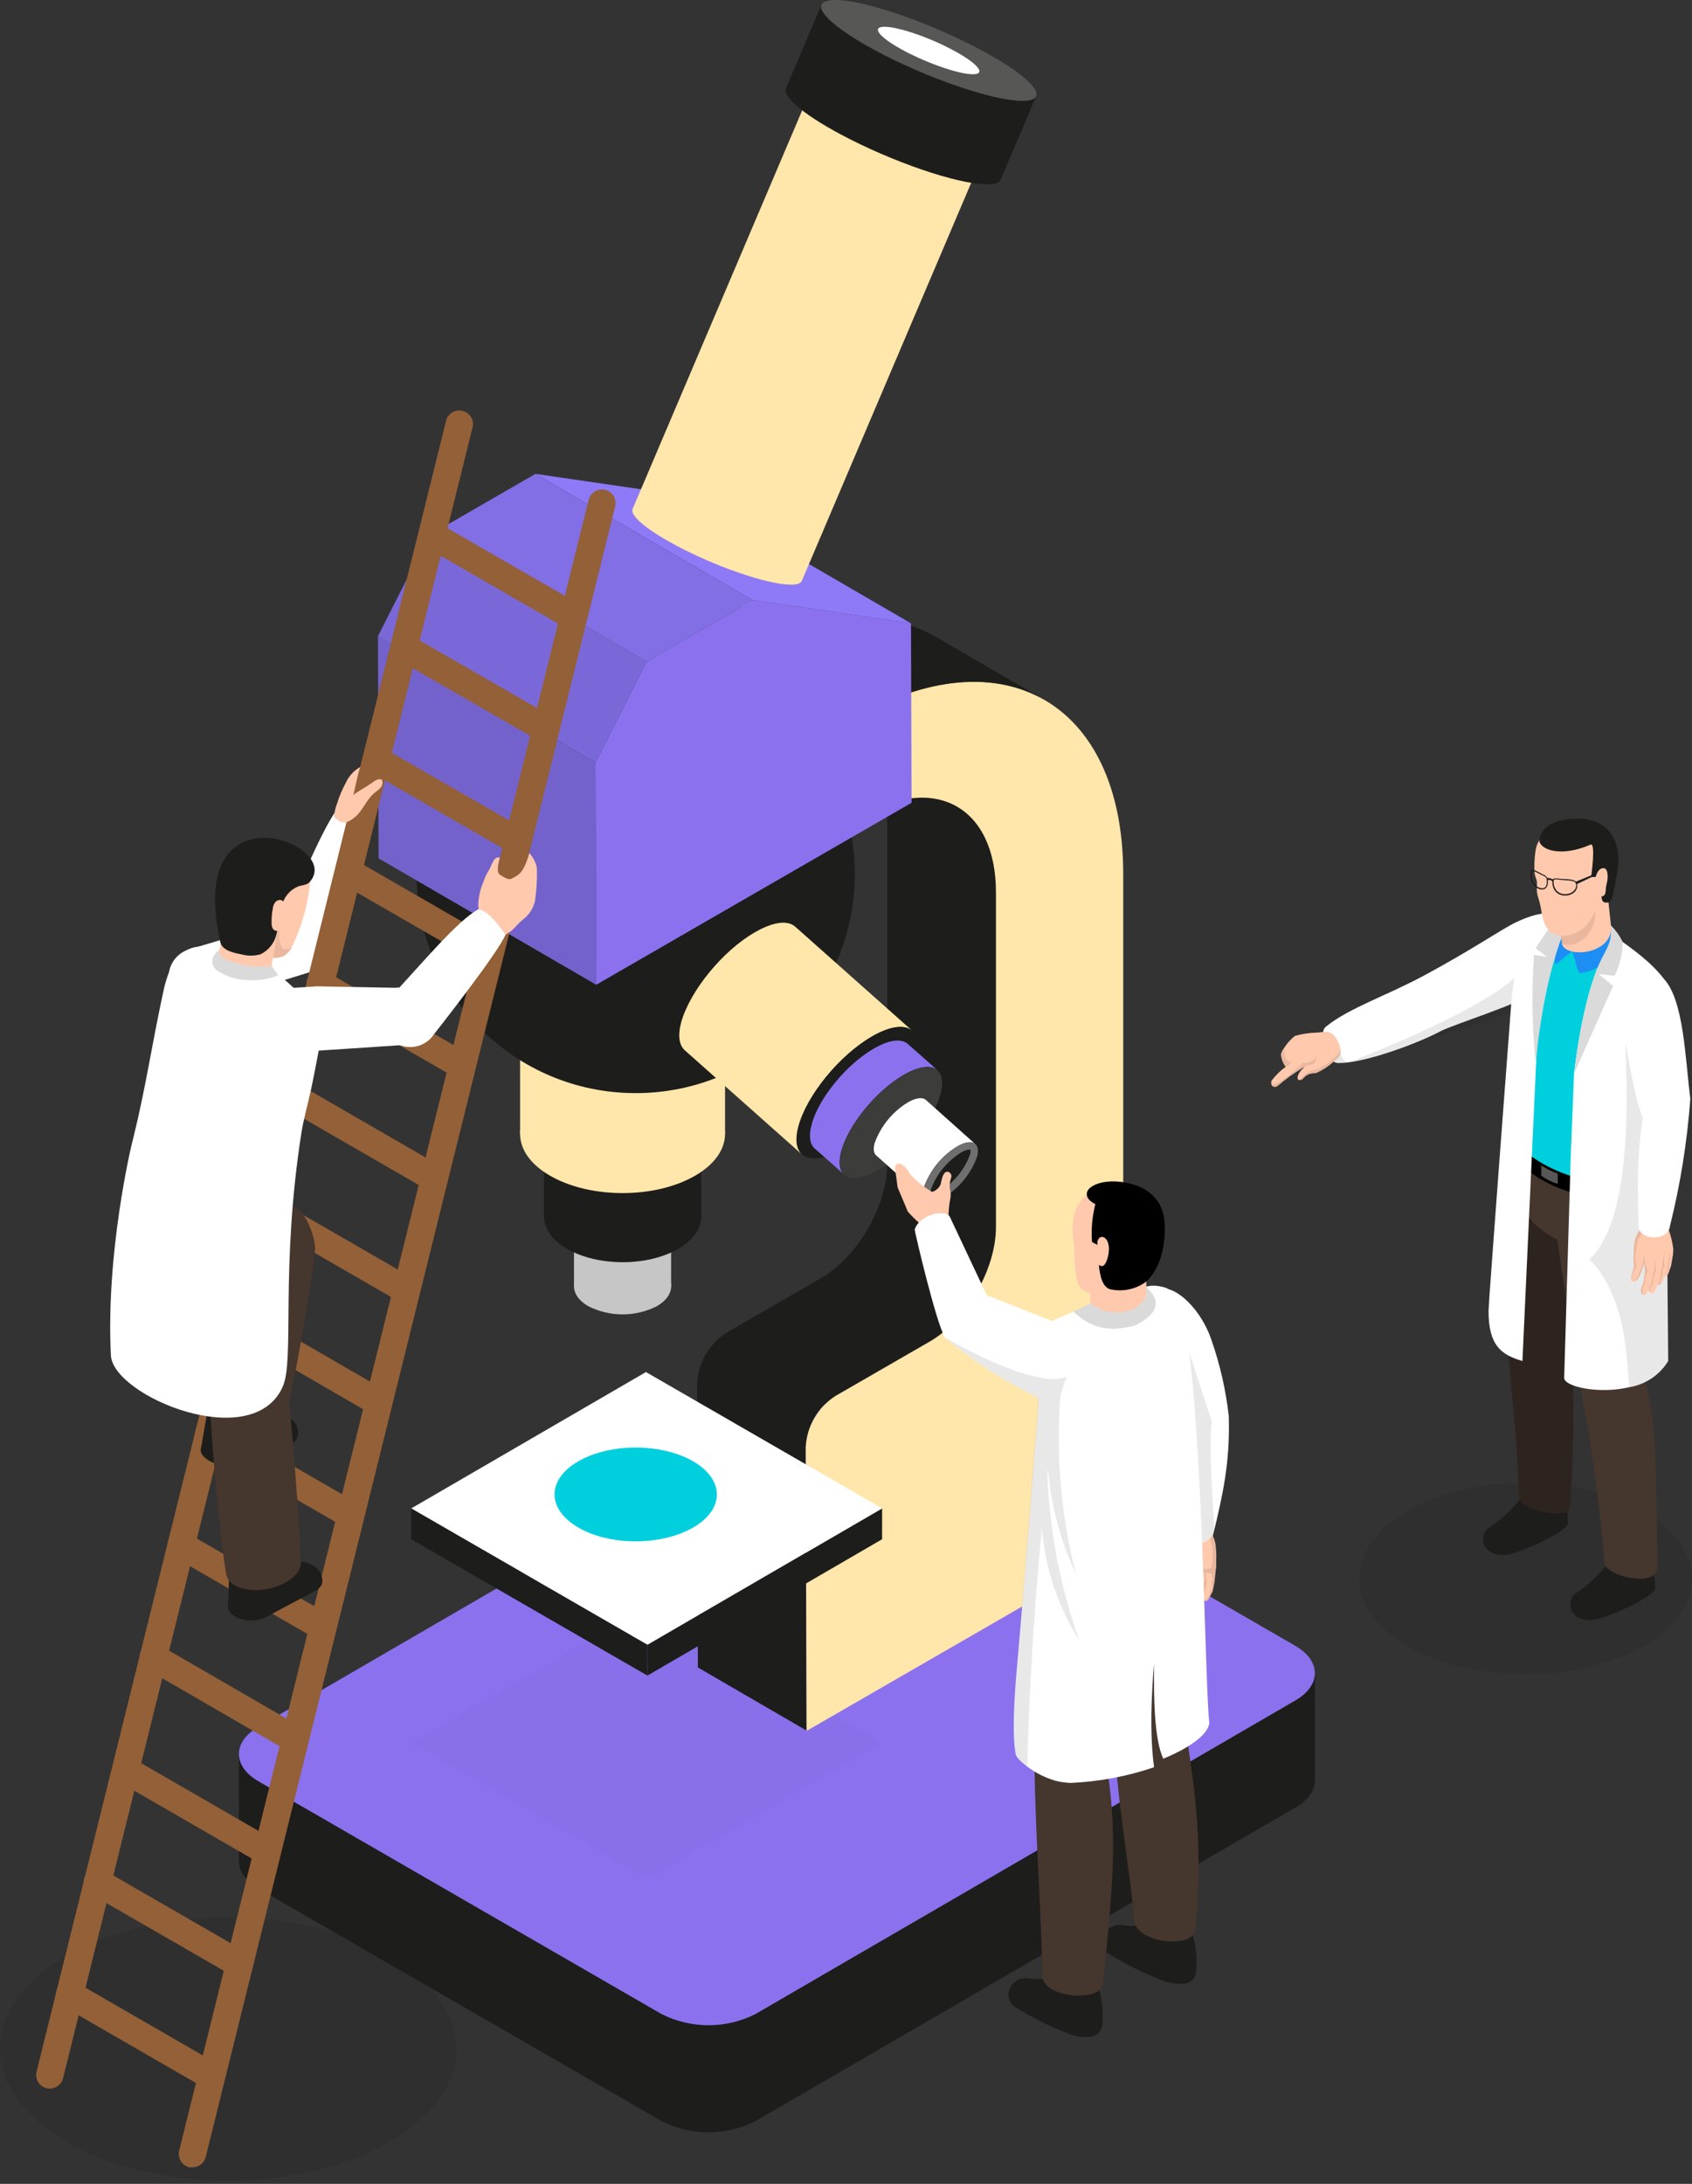<svg width="476" height="614" viewBox="0 0 476 614" fill="none" xmlns="http://www.w3.org/2000/svg">
<rect x="0" y="0" width="476" height="614" fill="#333333" stroke="none"/>
<path opacity="0.15" d="M109.582 549.863C134.645 564.332 134.645 587.775 109.582 602.226C84.518 616.677 43.861 616.694 18.798 602.226C-6.266 587.758 -6.266 564.314 18.798 549.863C43.861 535.413 84.501 535.482 109.582 549.863Z" fill="#1D1D1B"/>
<path opacity="0.15" d="M462.276 424.727C480.54 435.262 480.54 452.346 462.276 462.847C444.011 473.347 414.386 473.381 396.104 462.847C377.823 452.312 377.84 435.227 396.104 424.727C414.369 414.227 444.011 414.192 462.276 424.727Z" fill="#1D1D1B"/>
<path d="M374.631 298.1C374.801 298.26 374.994 298.395 375.204 298.499C375.588 298.742 376.032 298.874 376.487 298.88C377.386 298.882 378.284 298.824 379.176 298.706C385.697 297.979 398.255 293.647 405.28 289.922C408.749 288.085 429.355 281.57 430.205 279.525C431.193 267.951 449.284 268.124 444.792 261.107C439.432 256.203 434.975 255.285 426.562 259.27C422.174 261.349 414.664 266.738 400.545 274.31C390.138 279.924 379.609 283.355 373.192 288.518C372.929 288.694 372.708 288.924 372.543 289.193C372.379 289.463 372.274 289.764 372.238 290.078C372.011 291.508 372.108 292.972 372.522 294.36C372.936 295.749 373.657 297.027 374.631 298.1Z" fill="white"/>
<path opacity="0.1" d="M379.193 298.793C385.663 298.083 434.697 282.038 441.635 278.278L429.199 270.81C425.522 280.218 390.45 294.357 379.193 298.793Z" fill="#1D1D1B"/>
<path d="M422.972 437.22C425.591 437.22 433.379 434.014 437.941 431.207L438.548 430.809C438.929 430.549 439.294 430.289 439.606 430.046C439.901 429.83 440.179 429.593 440.438 429.336C440.727 429.074 440.968 428.763 441.15 428.418C441.128 427.107 441.024 425.799 440.837 424.502C440.686 423.13 440.286 421.797 439.658 420.568L439.103 415.474L438.929 413.741H427.274L427.534 417.103L427.863 421.14C427.863 421.14 427.742 421.348 427.464 421.729C424.946 424.882 421.936 427.608 418.549 429.804C416.416 431.328 416.259 437.22 422.972 437.22Z" fill="#1D1D1B"/>
<path d="M426.666 330.519L423.718 368.275C424.377 388.478 426.493 397.263 427.326 420.568C427.499 425.281 442.034 427.239 441.705 423.635C442.693 408.041 443.439 388.669 441.184 374.738C444.352 362.197 446.097 349.341 446.388 336.41L426.666 330.519Z" fill="#2E241F"/>
<path d="M447.48 455.517C450.099 455.517 457.887 452.312 462.449 449.505L463.056 449.106C463.438 448.864 463.802 448.604 464.114 448.344L464.669 447.911L464.964 447.633C465.252 447.374 465.487 447.062 465.658 446.715C465.644 445.404 465.54 444.096 465.346 442.799C465.346 442.799 465.346 442.695 465.346 442.643C465.192 441.326 464.804 440.047 464.201 438.866L463.646 433.772L463.472 432.039H451.817L452.059 435.4L452.389 439.438C452.389 439.438 452.268 439.646 451.99 440.027L451.765 440.321C449.278 443.332 446.355 445.954 443.092 448.101C440.924 449.609 440.75 455.517 447.48 455.517Z" fill="#1D1D1B"/>
<path d="M438.097 348.574L443.3 383.558C447.084 401.834 449.771 420.321 451.348 438.918V439.386C451.398 439.748 451.535 440.093 451.747 440.391C453.222 442.401 458.2 444.029 461.929 443.856C463.178 443.859 464.395 443.457 465.398 442.712C465.642 442.506 465.843 442.253 465.988 441.967C466.237 441.53 466.362 441.033 466.352 440.529C466.144 435.227 466.126 411.714 465.346 404.142C465.346 403.657 465.259 403.155 465.207 402.652C465.155 402.15 465.051 401.249 464.964 400.555C464.974 400.382 464.974 400.209 464.964 400.036C464.964 399.81 464.964 399.585 464.877 399.36C464.704 397.87 464.478 396.362 464.218 394.872C464.218 394.491 464.097 394.11 464.028 393.729C463.958 393.347 463.871 392.828 463.785 392.446C463.698 392.065 463.646 391.632 463.559 391.251C463.472 390.87 463.403 390.488 463.282 390.107C463.16 389.726 463.074 389.154 462.935 388.704C462.571 387.318 462.189 386.018 461.738 384.788C463.476 374.114 463.907 363.268 463.021 352.49L462.865 350.671C464.801 344.145 464.933 337.218 463.247 330.623L457.939 329.324L442.121 325.408L427.516 321.786L426.961 321.648C426.059 336.376 426.545 342.18 438.097 348.574Z" fill="#45362E"/>
<path d="M463.091 329.168C463.091 329.168 463.195 332.633 463.091 333.898C451.886 341.782 428.748 332.165 426.666 324.715C426.666 323.155 426.458 321.648 426.666 319.62C433.5 328.977 454.626 333.898 463.091 329.168Z" fill="black"/>
<path d="M433.604 330.571C435.014 331.579 436.578 332.351 438.236 332.858V329.947C436.599 329.389 435.042 328.62 433.604 327.66V330.571Z" fill="#575756"/>
<path d="M426.562 320.989C432.477 329.116 453.065 336.826 462.987 329.514C465.068 327.989 464.444 326.049 465.051 321.561C465.571 316.733 466.016 312.297 466.386 308.254C467.502 297.896 468.017 287.482 467.93 277.065C467.93 276.043 468.052 275.731 467.93 275.09C462.858 269.685 457.089 264.977 450.776 261.089C446.711 259.204 442.521 257.6 438.235 256.29C422.486 250.572 424.654 318.321 426.562 320.989Z" fill="#00CFDD"/>
<path d="M440.04 387.404C440.04 389.882 449.909 392.048 458.425 390.003C460.657 389.628 462.782 388.779 464.657 387.515C466.533 386.251 468.116 384.6 469.301 382.674L469.023 351.381L468.295 300.457V297.528L468 275.124C464.826 270.844 459.188 266.634 454.124 263.203C448.053 271.503 444.723 286.214 442.815 301.756L441.878 325.304L440.04 387.404Z" fill="white"/>
<path d="M441.67 256.827C436.58 269.411 433.411 282.687 432.269 296.211L428.297 382.657C422.313 380.924 418.757 378.273 418.757 368.535C418.757 366.334 425.244 280.86 425.244 280.86C427.117 263.688 430.69 252.582 441.67 256.827Z" fill="white"/>
<path d="M455.841 264.052C457.385 267.76 448.608 273.565 444.376 273.565C443.266 271.919 443.248 269.441 442.242 267.518C440.837 268.471 439.276 269.995 437.542 271.208C435.981 259.079 449.961 255.094 453.152 260.119C454.123 261.378 455.021 262.691 455.841 264.052Z" fill="#1C8EF4"/>
<path d="M453.083 260.119C453.724 265.664 451.504 266.859 449.353 272.248C446.041 280.582 443.838 292.763 442.884 301.704L453.811 277.186L449.7 273.842L454.21 274.344C455.695 271.391 456.478 268.136 456.5 264.832C455.652 263.069 454.495 261.473 453.083 260.119Z" fill="#DADADA"/>
<path d="M442.416 256.757C437.056 266.669 433.743 281.865 432.009 298.793C431.003 288.717 430.846 278.573 431.54 268.471L435.183 269.025L432.009 266.565L439.085 255.978L442.416 256.757Z" fill="#DADADA"/>
<path d="M438.166 246.119C435.755 243.918 432.477 240.349 432.963 236.467C433.5 231.893 438.166 230.143 444.237 230.178C452.909 230.178 456.743 237.351 454.8 246.136C454.124 249.203 453.794 253.587 452.476 253.743C450.429 253.985 451.522 253.119 449.943 253.413L438.166 246.119Z" fill="#1D1D1B"/>
<path d="M439.398 265.438V265.23L439.051 260.812L438.947 259.478L452.198 250.936L453.135 259.599C454.696 268.107 440.907 269.787 439.398 265.438Z" fill="#FFC9AD"/>
<path opacity="0.1" d="M439.398 265.438V265.23L439.051 260.812L448.729 255.701C449.371 261.159 444.913 266.911 439.398 265.438Z" fill="#1D1D1B"/>
<path d="M432.026 238.911C432.963 233.712 438.357 231.702 444.167 231.841C452.007 232.049 454.071 237.767 454.28 243.97C454.064 247.026 453.482 250.045 452.545 252.963L448.833 255.787C448.202 257.612 447.157 259.266 445.781 260.621C444.877 261.515 443.785 262.195 442.585 262.611C441.384 263.028 440.106 263.171 438.843 263.03C436.223 262.649 434.437 261.02 433.743 256.775C433.049 252.53 432.564 252.478 432.373 250.641C432.269 249.601 432.46 248.423 432.373 247.869C432.286 247.314 431.818 246.257 431.714 245.495C431.571 243.295 431.676 241.087 432.026 238.911Z" fill="#FFC9AD"/>
<path d="M447.48 237.455C449.007 236.779 447.619 246.604 447.619 246.604C447.619 246.604 449.961 246.413 450.498 246.881C451.626 247.851 449.926 251.559 450.811 253.257C451.071 253.76 451.782 253.881 452.545 253.691C453.424 251.002 454.096 248.251 454.557 245.46C454.87 242.763 454.531 240.029 453.569 237.49C453.083 236.225 452.352 235.069 451.417 234.087C450.482 233.106 449.363 232.319 448.122 231.772C445.8 230.955 443.295 230.799 440.889 231.321C435.096 232.344 433.57 234.18 433.049 236.415C433.466 239.066 439.432 241.007 447.48 237.455Z" fill="#1D1D1B"/>
<path d="M450.498 244.195C452.337 243.502 452.354 246.101 452.233 247.245C452.146 247.99 451.903 248.683 451.799 249.428C451.695 250.173 451.799 251.057 451.383 251.611C450.169 252.98 448.937 250.641 448.712 249.705C448.348 248.371 448.903 244.802 450.498 244.195Z" fill="#FFC9AD"/>
<path opacity="0.1" d="M447.082 354.188L447.376 354.309C458.356 365.485 457.593 385.723 458.425 390.003C460.657 389.628 462.782 388.779 464.657 387.515C466.533 386.251 468.116 384.6 469.301 382.674L469.023 351.381L468.295 300.457L457.228 293.63C457.992 311.182 458.72 343.324 447.082 354.188Z" fill="#1D1D1B"/>
<path d="M431.87 249.255C433.466 250.641 435.634 250.468 435.478 247.522C435.48 247.482 435.48 247.441 435.478 247.401C435.696 247.372 435.918 247.387 436.129 247.447C436.341 247.507 436.538 247.609 436.709 247.747C436.709 247.747 436.709 247.747 436.709 247.869C436.709 253.639 444.497 252.356 443.647 248.475C443.3 246.829 440.386 247.366 437.941 246.968C437.646 246.968 436.9 246.968 436.779 247.28C436.345 246.943 435.798 246.787 435.252 246.846C435.115 246.505 434.856 246.226 434.524 246.067C432.564 245.218 430.899 243.71 430.604 245.252C430.483 245.972 430.534 246.71 430.754 247.406C430.974 248.102 431.357 248.735 431.87 249.255ZM437.073 247.834C437.073 247.47 437.073 247.158 437.941 247.245C438.808 247.331 439.519 247.435 440.3 247.47C442.034 247.557 443.196 247.678 443.37 248.492C443.436 248.793 443.434 249.104 443.365 249.404C443.296 249.703 443.161 249.984 442.971 250.225C442.668 250.576 442.297 250.86 441.879 251.06C441.461 251.26 441.006 251.371 440.542 251.386C440.102 251.427 439.658 251.377 439.237 251.24C438.817 251.103 438.428 250.881 438.097 250.589C437.745 250.229 437.473 249.799 437.296 249.328C437.12 248.857 437.044 248.354 437.073 247.851V247.834ZM431.003 245.287C431.003 244.975 431.193 244.94 431.332 244.94C431.766 244.94 432.165 245.218 432.945 245.616C433.431 245.859 433.934 246.119 434.454 246.344C434.621 246.426 434.767 246.546 434.882 246.693C434.996 246.84 435.075 247.011 435.113 247.193C435.304 248.284 435.113 249.688 433.934 249.757C433.564 249.745 433.199 249.66 432.863 249.505C432.526 249.35 432.224 249.13 431.974 248.856C431.56 248.366 431.261 247.79 431.099 247.169C430.937 246.548 430.916 245.899 431.037 245.27L431.003 245.287Z" fill="#1D1D1B"/>
<path d="M443.543 248.614L448.504 246.223L448.66 245.703L443.231 247.921L443.543 248.614Z" fill="#1D1D1B"/>
<path d="M468.433 349.943V352.299L468.294 355.106L467.809 357.03C467.653 358.052 468.242 358.572 468.728 358.554C468.852 358.552 468.973 358.513 469.075 358.442C469.177 358.371 469.256 358.272 469.3 358.156L470.116 355.886L470.515 353.512C470.664 352.812 470.728 352.096 470.705 351.381L470.012 350.948L468.624 350.081L468.433 349.943Z" fill="#FFC9AD"/>
<path opacity="0.1" d="M470.289 349.596H468.728V350.133L468.485 352.178L467.895 357.082C467.739 358.104 468.329 358.624 468.832 358.606C468.864 357.749 469.114 356.914 469.561 356.181C469.437 355.449 469.585 354.697 469.977 354.067C469.799 353.046 469.852 351.998 470.133 351C470.133 350.515 470.22 350.081 470.289 349.596Z" fill="#1D1D1B"/>
<path d="M469.786 351.468L468.555 351.121L466.82 350.636L466.352 350.497L466.629 352.23L467.011 354.569L466.629 357.497L465.936 359.473C465.675 360.582 466.3 361.205 466.855 361.205C466.976 361.199 467.093 361.16 467.193 361.093C467.294 361.026 467.375 360.933 467.427 360.824L468.728 358.087L469.405 354.846C469.617 353.731 469.744 352.602 469.786 351.468Z" fill="#FFC9AD"/>
<path opacity="0.1" d="M468.641 350.567H466.907L466.699 352.299L467.08 354.639L466.699 357.567L466.005 359.542C465.745 360.651 466.369 361.275 466.924 361.275C466.932 360.239 467.226 359.226 467.774 358.347C467.623 357.495 467.796 356.617 468.26 355.886C468.064 354.341 468.188 352.772 468.624 351.277L468.641 350.567Z" fill="#1D1D1B"/>
<path d="M467.861 353.547L466.126 353.062L464.617 352.629L464.288 352.542V352.75L464.93 356.735L464.548 359.785L463.837 361.847C463.764 362.071 463.742 362.308 463.772 362.542C463.802 362.775 463.883 363 464.01 363.198C464.077 363.321 464.177 363.424 464.297 363.495C464.418 363.567 464.555 363.604 464.695 363.604C464.836 363.604 464.973 363.567 465.094 363.495C465.214 363.424 465.313 363.321 465.381 363.198L466.733 360.339L467.427 356.96C467.655 355.835 467.8 354.694 467.861 353.547Z" fill="#FFC9AD"/>
<path opacity="0.1" d="M466.317 352.022L464.583 352.663L464.288 352.784L464.93 356.77L464.548 359.819L463.837 361.881C463.764 362.105 463.742 362.343 463.772 362.576C463.802 362.81 463.883 363.034 464.01 363.233C464.115 362.315 464.462 361.442 465.016 360.703C465.04 359.54 465.325 358.397 465.849 357.359C465.639 355.935 465.728 354.484 466.109 353.096L466.317 352.022Z" fill="#1D1D1B"/>
<path d="M469.057 337.606C468.563 338.348 467.859 338.928 467.034 339.27C466.21 339.612 465.302 339.703 464.426 339.529C463.483 339.434 462.589 339.06 461.859 338.455L461.703 345.213C460.349 346.909 459.626 349.021 459.656 351.19L460.212 351.71L462.31 353.703L462.761 353.859L465.033 354.638C467.281 354.292 469.321 353.125 470.757 351.364C470.468 348.809 469.771 346.317 468.693 343.982L469.057 337.606Z" fill="#FFC9AD"/>
<path d="M465.658 354.049L462.9 353.27L462.449 353.148L462.085 353.044L462.258 354.136L462.432 355.158L462.761 357.22L462.38 360.27L461.669 362.332C461.443 363.267 461.825 363.857 462.276 364.064C462.442 364.137 462.63 364.144 462.801 364.082C462.972 364.021 463.113 363.897 463.195 363.735L464.548 360.876L465.242 357.497C465.466 356.36 465.605 355.207 465.658 354.049Z" fill="#FFC9AD"/>
<path d="M460.368 351L459.657 351.19C459.538 352.875 459.538 354.566 459.657 356.25L458.807 359.144C458.78 359.31 458.78 359.48 458.807 359.646C458.807 360.201 459.258 360.426 459.778 360.27C460.214 360.12 460.591 359.834 460.853 359.455C461.425 358.458 461.868 357.393 462.172 356.285L462.449 355.176L462.64 354.396L462.779 353.876L462.935 353.27L463.247 352.039C462.949 351.574 462.505 351.22 461.984 351.032C461.464 350.844 460.895 350.832 460.368 351Z" fill="#FFC9AD"/>
<path opacity="0.1" d="M462.397 352.525C462.397 352.733 462.397 352.923 462.397 353.131C462.397 353.339 462.397 353.824 462.31 354.153C462.221 355.333 461.878 356.48 461.304 357.515C461.042 358.551 460.523 359.504 459.795 360.287C460.231 360.137 460.608 359.852 460.871 359.473C461.443 358.476 461.885 357.41 462.189 356.302L462.467 355.193L462.796 357.255L462.414 360.304L461.703 362.366C461.478 363.302 461.859 363.891 462.31 364.099C462.083 363.526 462.014 362.903 462.108 362.293C462.203 361.684 462.458 361.111 462.848 360.634C462.686 359.485 462.958 358.318 463.611 357.359C463.109 356.435 462.791 355.423 462.675 354.379C462.675 353.98 462.553 353.564 462.501 353.131C462.449 352.698 462.414 352.733 462.397 352.525Z" fill="#1D1D1B"/>
<path opacity="0.1" d="M461.86 338.455L461.703 345.213C460.349 346.909 459.626 349.021 459.657 351.19C459.538 352.875 459.538 354.565 459.657 356.25L458.807 359.144C458.78 359.31 458.78 359.48 458.807 359.646C459.148 358.347 459.686 357.108 460.403 355.973C459.913 354.603 459.847 353.118 460.212 351.71C460.212 351.468 460.316 351.242 460.385 351C460.374 349.925 460.63 348.864 461.129 347.911C461.629 346.959 462.356 346.145 463.247 345.542C462.8 344.536 462.675 343.417 462.889 342.337C463.103 341.258 463.646 340.271 464.444 339.512C463.496 339.425 462.596 339.057 461.86 338.455Z" fill="#1D1D1B"/>
<path d="M467.93 275.038C473.706 280.963 474.07 297.424 475.527 308.964C474.64 321.02 472.725 332.979 469.803 344.71C469.3 349.042 461.599 348.626 461.01 345.282C460.559 332.096 460.628 324.108 462.154 314.284C459.605 308.115 458.477 298.308 456.274 288.293C455.875 278.85 461.669 271.347 467.93 275.038Z" fill="white"/>
<path d="M357.65 304.65C357.65 305.689 358.916 305.776 359.385 305.343C361.69 303.37 364.162 301.602 366.774 300.058C366.93 299.971 366.999 299.971 366.913 300.058C364.519 302.207 365.074 303.35 365.178 303.523C365.245 303.59 365.329 303.638 365.421 303.662C365.676 303.698 365.937 303.661 366.172 303.557C366.408 303.453 366.611 303.285 366.756 303.073C367.18 302.588 367.716 302.213 368.317 301.981C368.951 301.809 369.604 301.716 370.26 301.704C372.011 300.932 373.628 299.885 375.047 298.602C375.481 298.271 375.898 297.919 376.296 297.546C376.573 297.273 376.791 296.946 376.934 296.585C377.077 296.224 377.144 295.837 377.129 295.449C377.14 295.351 377.14 295.252 377.129 295.154C376.949 293.717 376.345 292.366 375.394 291.273C375.015 290.775 374.494 290.404 373.899 290.209C373.304 290.015 372.664 290.005 372.064 290.181C371.544 290.181 370.971 290.32 370.33 290.337C368.293 290.384 366.271 290.687 364.311 291.238C363.118 292.181 362.092 293.318 361.275 294.6C360.84 295.152 360.527 295.79 360.356 296.471C360.477 297.726 360.939 298.924 361.692 299.937C360.145 301.047 358.786 302.399 357.668 303.939C357.624 304.174 357.618 304.413 357.65 304.65Z" fill="#FFC9AD"/>
<path opacity="0.1" d="M365.542 303.627C365.798 303.663 366.058 303.627 366.294 303.522C366.53 303.418 366.732 303.251 366.878 303.038C367.302 302.553 367.838 302.179 368.439 301.947C369.073 301.774 369.725 301.681 370.382 301.669C372.133 300.897 373.749 299.85 375.169 298.568C375.553 298.812 375.998 298.944 376.453 298.949C377.352 298.952 378.25 298.894 379.141 298.776C378.512 298.484 377.99 298.003 377.648 297.4C377.306 296.798 377.161 296.103 377.233 295.414V295.068C376.591 296.252 375.704 297.285 374.631 298.1C373.296 299.107 371.874 299.994 370.382 300.751C368.717 300.439 366.236 302.813 365.542 303.627Z" fill="#1D1D1B"/>
<path opacity="0.1" d="M357.65 304.65C357.65 305.689 358.917 305.776 359.385 305.343C361.69 303.37 364.162 301.602 366.774 300.058L367.017 299.781L369.844 298.966L370.451 297.112C370.021 297.725 369.432 298.21 368.748 298.515C368.064 298.82 367.31 298.934 366.566 298.845C363.565 301.565 358.847 305.845 357.65 304.65Z" fill="#1D1D1B"/>
<path opacity="0.1" d="M360.512 296.471C360.634 297.726 361.096 298.924 361.848 299.937L363.305 298.845C362.762 298.649 362.283 298.311 361.917 297.866C361.55 297.421 361.311 296.885 361.224 296.315L361.432 294.583C360.994 295.14 360.681 295.784 360.512 296.471Z" fill="#1D1D1B"/>
<path d="M364.45 478.077L212.576 566.238C208.469 568.327 203.925 569.416 199.316 569.416C194.707 569.416 190.163 568.327 186.056 566.238L72.741 500.828C69.046 498.697 67.208 495.89 67.208 493.1V523.249C67.208 526.039 69.046 528.846 72.741 530.977L186.073 596.335C190.181 598.424 194.724 599.513 199.334 599.513C203.943 599.513 208.486 598.424 212.594 596.335L364.467 508.174C368.092 506.078 369.913 503.323 369.913 500.551V470.401C369.896 473.208 368.075 475.963 364.45 478.077Z" fill="#1D1D1B"/>
<path d="M364.363 462.708C371.7 466.936 371.752 473.815 364.449 478.06L212.576 566.22C208.469 568.309 203.925 569.398 199.316 569.398C194.707 569.398 190.163 568.309 186.056 566.22L72.74 500.828C65.404 496.6 65.352 489.721 72.74 485.476L224.614 397.315C228.721 395.226 233.265 394.137 237.874 394.137C242.483 394.137 247.027 395.226 251.134 397.315L364.363 462.708Z" fill="#8C71EF"/>
<g opacity="0.15">
<path opacity="0.15" d="M248.168 489.964L182.153 528.291L115.704 489.981L181.72 451.653L248.168 489.964Z" fill="#1D1D1B"/>
</g>
<path d="M239.166 213.769L208.57 196.009L208.483 167.349L239.08 185.11L239.166 213.769Z" fill="#9D9D9C"/>
<path d="M280.205 250.814C280.205 238.98 275.99 230.645 269.243 226.73L238.646 208.969C245.393 212.885 249.573 221.22 249.608 233.054V327.123C249.608 338.958 241.3 353.391 230.997 359.334L204.407 374.669C201.988 376.236 199.974 378.353 198.53 380.846C197.086 383.34 196.253 386.139 196.099 389.016L196.324 468.807L226.921 486.567L226.695 406.776C226.849 403.899 227.682 401.1 229.126 398.607C230.57 396.113 232.584 393.996 235.004 392.429L261.594 377.095C271.914 371.151 280.239 356.718 280.205 344.866V250.814Z" fill="#1D1D1B"/>
<path d="M239.999 202.09C281.835 177.971 315.849 197.325 315.988 245.408V345.784L316.248 435.123L280.5 455.743L226.903 486.654L226.678 406.863C226.832 403.986 227.665 401.187 229.109 398.693C230.553 396.2 232.567 394.083 234.986 392.516L261.576 377.181C271.897 371.238 280.222 356.804 280.187 344.953V250.884C280.187 227.059 263.241 217.442 242.497 229.415L239.149 231.339V202.679L239.999 202.09Z" fill="#FFE6AB"/>
<path d="M263.293 179.063C249.521 171.075 230.442 172.132 209.402 184.261L208.483 184.798L239.08 202.558L239.999 202.021C261.056 189.892 280.118 188.748 293.89 196.823L263.293 179.063Z" fill="#1D1D1B"/>
<path d="M248.169 424.086L248.151 432.767L182.136 471.094L182.153 462.413L248.169 424.086Z" fill="#1D1D1B"/>
<path d="M182.153 462.413L182.136 471.094L115.67 432.767L115.704 424.086L182.153 462.413Z" fill="#1D1D1B"/>
<path d="M248.169 424.086L182.153 462.413L115.705 424.086L181.72 385.758L248.169 424.086Z" fill="white"/>
<path d="M194.989 410.848C203.904 416.046 203.904 424.328 194.989 429.474C186.073 434.621 171.607 434.673 162.692 429.474C153.777 424.276 153.777 415.994 162.692 410.848C171.607 405.702 186.056 405.702 194.989 410.848Z" fill="#00CFDD"/>
<path d="M188.796 343.826H161.478V361.673H188.796V343.826Z" fill="#C6C6C6"/>
<path d="M184.807 356.094C190.149 359.178 190.149 364.151 184.807 367.235C181.813 368.753 178.503 369.544 175.146 369.544C171.789 369.544 168.479 368.753 165.485 367.235C160.142 364.151 160.142 359.161 165.485 356.094C168.479 354.576 171.789 353.786 175.146 353.786C178.503 353.786 181.813 354.576 184.807 356.094Z" fill="#C6C6C6"/>
<path d="M184.807 338.247C190.149 341.331 190.149 346.304 184.807 349.388C181.813 350.906 178.503 351.697 175.146 351.697C171.789 351.697 168.479 350.906 165.485 349.388C160.142 346.304 160.142 341.331 165.485 338.247C168.479 336.729 171.789 335.939 175.146 335.939C178.503 335.939 181.813 336.729 184.807 338.247Z" fill="#C6C6C6"/>
<path d="M197.261 313.227H153.048V342.111H197.261V313.227Z" fill="#1D1D1B"/>
<path d="M190.774 333.101C199.446 338.074 199.446 346.148 190.774 351.138C182.101 356.129 168.225 356.111 159.553 351.138C150.88 346.166 150.88 338.091 159.553 333.101C168.225 328.111 182.101 328.111 190.774 333.101Z" fill="#1D1D1B"/>
<path d="M190.774 304.217C199.446 309.189 199.446 317.264 190.774 322.254C182.101 327.244 168.225 327.227 159.553 322.254C150.88 317.281 150.88 309.207 159.553 304.217C168.225 299.226 182.101 299.244 190.774 304.217Z" fill="#878787"/>
<path d="M203.973 281.154H146.318V318.806H203.973V281.154Z" fill="#FFE6AB"/>
<path d="M195.526 307.058C206.783 313.556 206.783 324.073 195.526 330.571C184.269 337.069 166.04 337.069 154.765 330.571C143.491 324.073 143.508 313.556 154.765 307.058C166.022 300.56 184.269 300.56 195.526 307.058Z" fill="#FFE6AB"/>
<path d="M195.526 269.389C206.783 275.887 206.783 286.404 195.526 292.902C184.269 299.4 166.04 299.4 154.765 292.902C143.491 286.404 143.508 275.887 154.765 269.389C166.022 262.891 184.269 262.909 195.526 269.389Z" fill="#9D9D9C"/>
<path d="M178.84 307.335C212.886 307.335 240.485 279.765 240.485 245.755C240.485 211.745 212.886 184.174 178.84 184.174C144.795 184.174 117.196 211.745 117.196 245.755C117.196 279.765 144.795 307.335 178.84 307.335Z" fill="#1D1D1B"/>
<path d="M211.848 168.77L150.637 133.232L195.093 139.713L256.286 175.251L211.848 168.77Z" fill="#8E79F7"/>
<path d="M167.722 276.874L106.512 241.336L106.338 178.837L167.549 214.375L167.722 276.874Z" fill="#7462CC"/>
<path d="M167.549 214.375L106.338 178.837L120.717 150.49L181.928 186.028L167.549 214.375Z" fill="#7B68D8"/>
<path d="M181.928 186.028L120.717 150.49L150.637 133.232L211.848 168.77L181.928 186.028Z" fill="#826EE5"/>
<path d="M211.848 168.77L256.286 175.251L256.442 225.707L167.722 276.874L167.549 214.375L181.928 186.028L211.848 168.77Z" fill="#8C71EF"/>
<path d="M273.544 46.856C268.15 47.445 254.014 42.94 241.976 36.807C232.489 31.972 227.129 27.571 227.962 25.648L177.956 143.126C177.141 145.049 182.483 149.468 191.971 154.285C204.008 160.418 218.144 164.906 223.539 164.334C224.683 164.213 225.273 163.867 225.551 163.364L275.539 45.955C275.348 46.458 274.689 46.856 273.544 46.856Z" fill="#FFE6AB"/>
<path d="M241.976 36.876C229.956 30.759 224.631 25.319 229.973 24.747C235.316 24.175 249.504 28.663 261.524 34.779C273.544 40.896 278.869 46.337 273.544 46.908C268.219 47.48 254.014 42.992 241.976 36.876Z" fill="#1D1D1B"/>
<path d="M288.929 28.282C282.078 29.009 264.143 23.309 248.88 15.546C236.842 9.412 230.043 3.833 231.084 1.373L221.093 24.851C220.052 27.294 226.834 32.891 238.889 39.025C254.153 46.787 272.087 52.505 278.939 51.76C280.378 51.604 281.211 51.171 281.506 50.53L291.496 27.051C291.219 27.692 290.386 28.126 288.929 28.282Z" fill="#1D1D1B"/>
<path d="M248.88 15.546C233.633 7.766 226.799 0.87 233.651 0.073C240.502 -0.724 258.419 5.098 273.7 12.878C288.981 20.658 295.781 27.537 288.929 28.282C282.078 29.027 264.143 23.309 248.88 15.546Z" fill="#575756"/>
<path d="M255.419 14.836C248.203 11.162 245.012 7.905 248.221 7.558C251.429 7.212 259.946 9.898 267.092 13.571C274.238 17.244 277.499 20.502 274.29 20.848C271.081 21.195 262.652 18.509 255.419 14.836Z" fill="white"/>
<path d="M223.729 260.552C221.648 258.698 217.624 259.079 212.438 262.077C203.297 267.275 194.035 278.694 191.624 287.461C190.618 291.238 191.086 293.89 192.647 295.293L225.603 324.576C224.042 323.172 223.573 320.504 224.579 316.744C226.903 307.977 236.183 296.627 245.393 291.36C250.597 288.362 254.603 287.998 256.685 289.835L223.729 260.552Z" fill="#FFE6AB"/>
<path d="M245.376 291.36C254.482 286.162 260.015 288.917 257.691 297.684C255.367 306.452 246.087 317.801 236.998 323.051C227.91 328.301 222.342 325.512 224.649 316.744C226.956 307.976 236.252 296.627 245.376 291.36Z" fill="#1D1D1B"/>
<path d="M255.384 293.508C253.65 291.949 250.181 292.261 245.827 294.808C238.108 299.261 230.216 308.843 228.308 316.259C227.459 319.447 227.84 321.717 229.176 322.895L237.605 330.329C236.27 329.15 235.871 326.863 236.738 323.692C238.698 316.276 246.521 306.694 254.257 302.241C258.645 299.711 262.045 299.382 263.814 300.942L255.384 293.508Z" fill="#8C71EF"/>
<path d="M254.187 302.241C261.906 297.788 266.572 300.179 264.594 307.578C262.617 314.977 254.812 324.576 247.076 329.029C239.34 333.482 234.692 331.091 236.669 323.692C238.646 316.294 246.469 306.764 254.187 302.241Z" fill="#1D1D1B"/>
<path d="M254.187 302.241C261.906 297.788 266.572 300.179 264.594 307.578C262.617 314.977 254.812 324.576 247.076 329.029C239.34 333.482 234.692 331.091 236.669 323.692C238.646 316.294 246.469 306.764 254.187 302.241Z" fill="#3C3C3B"/>
<path d="M260.483 309.259C259.547 308.427 257.726 308.6 255.384 309.952C251.056 312.594 247.763 316.635 246.052 321.405C245.601 323.138 245.809 324.299 246.521 324.87L260.397 337.259C259.686 336.636 259.477 335.423 259.928 333.794C261.639 329.024 264.932 324.983 269.26 322.341C271.602 320.989 273.423 320.816 274.359 321.648L260.483 309.259Z" fill="white"/>
<path d="M269.312 322.358C273.44 319.984 275.92 321.249 274.88 325.217C273.16 329.982 269.861 334.017 265.531 336.653C261.437 339.009 258.94 337.745 259.98 333.811C261.69 329.041 264.983 324.999 269.312 322.358Z" fill="#706F6F"/>
<path d="M261.767 335.752C261.747 335.261 261.805 334.769 261.94 334.296C263.509 330.053 266.46 326.459 270.318 324.091C271.078 323.576 271.954 323.26 272.868 323.172C273.024 323.172 273.18 323.588 272.868 324.663C271.293 328.908 268.337 332.502 264.473 334.868C263.719 335.381 262.848 335.697 261.94 335.787L261.767 335.752Z" fill="#1D1D1B"/>
<path d="M95.099 264.052L95.272 263.602C95.272 263.602 104.76 235.878 104.968 230.49C104.968 230.49 99.192 224.945 96.139 225.846C91.647 230.749 85.403 246.032 80.216 257.832L79.974 258.507C79.584 259.506 79.397 260.573 79.425 261.645C79.452 262.716 79.694 263.772 80.135 264.749C80.576 265.726 81.208 266.606 81.994 267.336C82.78 268.066 83.704 268.632 84.712 269.001C85.719 269.37 86.79 269.535 87.862 269.485C88.935 269.435 89.986 269.172 90.955 268.711C91.924 268.25 92.791 267.601 93.505 266.801C94.22 266.001 94.767 265.066 95.116 264.052H95.099Z" fill="white"/>
<path d="M58.015 282.35L62.733 280.894L87.606 273.184C89.161 272.698 90.532 271.752 91.539 270.473C92.546 269.193 93.141 267.638 93.246 266.014C93.351 264.39 92.961 262.771 92.128 261.373C91.294 259.974 90.056 258.86 88.577 258.178C86.771 257.341 84.719 257.205 82.818 257.797L81.5 258.248L79.87 258.75L60.426 264.78L53.228 266.911C52.202 267.213 51.248 267.716 50.419 268.39C49.589 269.064 48.903 269.896 48.399 270.838C47.894 271.78 47.582 272.812 47.481 273.875C47.38 274.938 47.491 276.011 47.808 277.03C48.125 278.05 48.642 278.997 49.329 279.815C50.016 280.633 50.859 281.307 51.808 281.797C52.758 282.287 53.796 282.584 54.861 282.67C55.927 282.756 56.999 282.629 58.015 282.298V282.35Z" fill="white"/>
<path d="M54.129 609.365C54.977 609.368 55.803 609.091 56.477 608.577C57.151 608.063 57.637 607.341 57.859 606.523L173.116 142.156C173.292 141.194 173.095 140.2 172.564 139.379C172.033 138.557 171.208 137.968 170.258 137.732C169.308 137.496 168.304 137.63 167.449 138.107C166.594 138.585 165.954 139.369 165.658 140.302L50.4 604.669C50.278 605.16 50.254 605.669 50.329 606.169C50.405 606.669 50.578 607.148 50.839 607.581C51.099 608.014 51.443 608.391 51.85 608.691C52.257 608.992 52.719 609.209 53.21 609.33C53.514 609.377 53.823 609.389 54.129 609.365Z" fill="#936037"/>
<path d="M14.01 587.221C14.868 587.22 15.7 586.933 16.375 586.405C17.051 585.878 17.531 585.141 17.74 584.31L132.997 119.942C133.173 118.98 132.976 117.987 132.445 117.165C131.914 116.343 131.089 115.755 130.139 115.518C129.189 115.282 128.185 115.416 127.33 115.894C126.475 116.371 125.835 117.156 125.539 118.088L10.281 582.456C10.159 582.946 10.135 583.456 10.21 583.956C10.286 584.455 10.459 584.935 10.72 585.368C10.98 585.801 11.324 586.178 11.731 586.478C12.138 586.778 12.6 586.995 13.091 587.117C13.392 587.187 13.701 587.222 14.01 587.221Z" fill="#936037"/>
<path d="M159.553 176.169C160.399 176.167 161.221 175.887 161.892 175.372C162.563 174.857 163.045 174.135 163.264 173.318C163.483 172.502 163.427 171.636 163.104 170.855C162.781 170.073 162.21 169.42 161.478 168.995L123.631 147.198C123.193 146.918 122.702 146.73 122.189 146.644C121.676 146.559 121.151 146.578 120.646 146.701C120.14 146.824 119.665 147.048 119.248 147.359C118.832 147.671 118.483 148.063 118.223 148.513C117.962 148.963 117.796 149.461 117.734 149.977C117.671 150.493 117.714 151.016 117.86 151.515C118.005 152.014 118.25 152.478 118.581 152.88C118.911 153.281 119.319 153.612 119.781 153.852L157.558 175.649C158.163 176.002 158.853 176.182 159.553 176.169Z" fill="#936037"/>
<path d="M151.799 207.808C152.456 207.787 153.094 207.589 153.646 207.235C154.199 206.881 154.645 206.385 154.939 205.798C155.215 205.382 155.403 204.913 155.491 204.421C155.579 203.929 155.566 203.425 155.452 202.938C155.339 202.452 155.127 201.993 154.83 201.591C154.533 201.189 154.157 200.852 153.725 200.6L115.791 178.768C114.901 178.258 113.845 178.122 112.854 178.39C111.864 178.658 111.02 179.308 110.51 180.197C109.999 181.087 109.863 182.142 110.131 183.132C110.4 184.121 111.05 184.964 111.941 185.474L149.892 207.306C150.472 207.638 151.13 207.811 151.799 207.808Z" fill="#936037"/>
<path d="M144.133 239.465C144.77 239.421 145.382 239.201 145.903 238.831C146.423 238.461 146.831 237.955 147.082 237.368C147.373 236.978 147.579 236.531 147.686 236.055C147.792 235.58 147.798 235.088 147.701 234.61C147.605 234.133 147.408 233.681 147.125 233.285C146.842 232.888 146.479 232.556 146.058 232.309L107.899 210.321C107.02 209.864 105.997 209.764 105.046 210.041C104.094 210.318 103.286 210.951 102.79 211.809C102.294 212.666 102.147 213.681 102.382 214.644C102.616 215.606 103.213 216.441 104.049 216.974L142.208 238.963C142.794 239.297 143.458 239.471 144.133 239.465Z" fill="#936037"/>
<path d="M136.449 271.122C137.785 271.122 138.478 270.151 139.19 268.921C140.248 267.084 140.213 265.005 138.374 263.948L100.094 241.873C99.214 241.417 98.192 241.316 97.24 241.594C96.289 241.871 95.481 242.504 94.984 243.361C94.488 244.219 94.342 245.234 94.577 246.196C94.811 247.159 95.408 247.993 96.243 248.527L134.506 270.602C135.096 270.946 135.767 271.125 136.449 271.122Z" fill="#936037"/>
<path d="M128.765 302.778C130.101 302.778 130.604 301.721 131.315 300.491C132.373 298.655 132.529 296.679 130.691 295.605L92.254 273.444C91.815 273.143 91.319 272.937 90.797 272.837C90.274 272.738 89.737 272.748 89.219 272.866C88.7 272.985 88.212 273.209 87.785 273.525C87.357 273.842 87 274.243 86.736 274.704C86.471 275.165 86.305 275.676 86.249 276.204C86.192 276.732 86.245 277.266 86.405 277.773C86.564 278.28 86.828 278.748 87.178 279.148C87.528 279.548 87.957 279.871 88.438 280.097L126.84 302.259C127.424 302.599 128.089 302.779 128.765 302.778Z" fill="#936037"/>
<path d="M121.081 334.487C122.417 334.487 122.729 333.343 123.44 332.113C124.498 330.277 124.845 328.388 123.007 327.331L84.414 305.031C83.976 304.751 83.485 304.562 82.972 304.477C82.459 304.392 81.934 304.411 81.428 304.534C80.923 304.657 80.448 304.881 80.031 305.192C79.615 305.504 79.266 305.896 79.006 306.346C78.745 306.796 78.579 307.294 78.516 307.81C78.454 308.326 78.497 308.849 78.642 309.348C78.788 309.847 79.033 310.311 79.364 310.713C79.694 311.114 80.102 311.445 80.563 311.684L119.156 333.95C119.739 334.297 120.403 334.482 121.081 334.487Z" fill="#936037"/>
<path d="M113.397 366.074C114.733 366.074 114.837 364.844 115.548 363.597C116.606 361.76 117.161 359.958 115.323 358.901L76.557 336.549C75.693 336.185 74.727 336.148 73.838 336.445C72.949 336.743 72.199 337.353 71.729 338.163C71.259 338.973 71.1 339.926 71.284 340.844C71.466 341.763 71.978 342.582 72.723 343.151L111.49 365.503C112.064 365.859 112.722 366.056 113.397 366.074Z" fill="#936037"/>
<path d="M105.783 397.731C107.119 397.731 107.032 396.397 107.743 395.167C108.801 393.33 109.477 391.701 107.743 390.558L68.821 368.032C67.941 367.576 66.919 367.475 65.967 367.753C65.016 368.03 64.207 368.663 63.711 369.52C63.215 370.378 63.069 371.393 63.303 372.355C63.538 373.318 64.135 374.152 64.97 374.686L103.892 397.211C104.466 397.546 105.118 397.725 105.783 397.731Z" fill="#936037"/>
<path d="M98.03 429.388C99.365 429.388 99.088 427.967 99.764 426.737C100.822 424.9 101.759 423.271 99.92 422.232L60.842 399.706C60.404 399.426 59.913 399.238 59.4 399.153C58.887 399.067 58.362 399.087 57.856 399.209C57.351 399.332 56.876 399.556 56.459 399.868C56.043 400.179 55.694 400.572 55.434 401.022C55.173 401.472 55.007 401.969 54.945 402.485C54.882 403.001 54.925 403.525 55.071 404.023C55.216 404.522 55.461 404.987 55.792 405.388C56.122 405.79 56.53 406.12 56.992 406.36L96.07 428.885C96.666 429.226 97.343 429.4 98.03 429.388Z" fill="#936037"/>
<path d="M90.346 460.975C91.681 460.975 91.213 459.468 91.924 458.22C92.982 456.384 94.11 454.859 92.271 453.802L53.037 431.224C52.599 430.944 52.108 430.756 51.595 430.671C51.082 430.585 50.557 430.605 50.051 430.728C49.546 430.85 49.071 431.074 48.654 431.386C48.238 431.697 47.889 432.09 47.629 432.54C47.368 432.99 47.202 433.488 47.139 434.003C47.077 434.519 47.12 435.043 47.265 435.541C47.411 436.04 47.656 436.505 47.986 436.906C48.316 437.308 48.725 437.638 49.186 437.878L88.438 460.525C89.024 460.838 89.681 460.994 90.346 460.975Z" fill="#936037"/>
<path d="M82.679 492.684C84.015 492.684 83.338 491.073 84.05 489.842C85.108 488.006 86.443 486.567 84.605 485.51L45.197 462.708C44.759 462.428 44.268 462.24 43.755 462.154C43.242 462.069 42.717 462.088 42.211 462.211C41.706 462.334 41.231 462.558 40.814 462.869C40.398 463.181 40.049 463.573 39.788 464.023C39.528 464.473 39.362 464.971 39.299 465.487C39.237 466.003 39.28 466.526 39.425 467.025C39.571 467.524 39.816 467.988 40.146 468.39C40.477 468.791 40.885 469.122 41.346 469.362L80.754 492.164C81.338 492.505 82.003 492.684 82.679 492.684Z" fill="#936037"/>
<path d="M74.996 524.341C76.331 524.341 75.464 522.608 76.175 521.412C77.233 519.576 78.76 518.241 76.921 517.184L37.34 494.347C36.46 493.891 35.438 493.79 34.486 494.067C33.534 494.345 32.726 494.978 32.23 495.835C31.734 496.693 31.588 497.708 31.822 498.67C32.057 499.633 32.654 500.467 33.489 501.001L73.053 523.821C73.642 524.164 74.313 524.344 74.996 524.341Z" fill="#936037"/>
<path d="M67.312 555.997C68.647 555.997 67.589 554.265 68.3 552.982C69.359 551.146 71.076 549.898 69.237 548.841L29.465 525.9C29.027 525.62 28.536 525.432 28.023 525.346C27.51 525.261 26.985 525.28 26.479 525.403C25.974 525.526 25.499 525.75 25.082 526.061C24.666 526.373 24.317 526.765 24.057 527.215C23.796 527.665 23.63 528.163 23.567 528.679C23.505 529.195 23.548 529.718 23.693 530.217C23.839 530.716 24.084 531.18 24.414 531.582C24.744 531.983 25.153 532.314 25.614 532.554L65.352 555.477C65.946 555.824 66.623 556.004 67.312 555.997Z" fill="#936037"/>
<path d="M59.628 587.654C60.963 587.654 59.628 585.783 60.408 584.535C61.466 582.698 63.392 581.537 61.553 580.481L21.66 557.47C21.221 557.19 20.731 557.002 20.218 556.916C19.705 556.831 19.18 556.85 18.674 556.973C18.169 557.096 17.693 557.32 17.277 557.631C16.86 557.943 16.512 558.335 16.251 558.785C15.991 559.235 15.825 559.733 15.762 560.249C15.7 560.765 15.742 561.288 15.888 561.787C16.034 562.286 16.279 562.75 16.609 563.152C16.939 563.553 17.347 563.884 17.809 564.124L57.703 587.134C58.287 587.475 58.951 587.654 59.628 587.654Z" fill="#936037"/>
<path d="M88.924 442.141C91.3 443.613 91.231 445.901 88.75 447.217L74.701 454.72C73.315 455.365 71.796 455.674 70.269 455.623C68.741 455.571 67.246 455.161 65.907 454.426C63.531 452.953 63.6 450.666 66.08 449.349L80.13 441.846C81.516 441.202 83.034 440.892 84.562 440.944C86.09 440.995 87.584 441.405 88.924 442.141Z" fill="#1D1D1B"/>
<path d="M64.693 435.885L77.701 439.351C85.611 437.618 90.797 440.183 90.658 444.653L64.155 451.653L64.693 435.885Z" fill="#1D1D1B"/>
<path d="M60.686 395.565C60.917 395.773 61.166 395.959 61.432 396.12C61.939 396.432 62.473 396.699 63.028 396.917C66.439 398.32 70.093 399.038 73.781 399.031C74.681 399.027 75.58 398.958 76.47 398.823C78.465 398.528 80.459 397.818 80.754 396.328C81.604 395.409 88.976 354.396 88.629 350.48C88.282 346.564 85.628 339.876 81.847 338.819C78.725 337.952 75.429 339.304 72.567 340.846C70.538 341.955 68.266 348.141 66.999 350.064C65.733 351.987 60.894 377.597 59.697 393.382C59.697 393.382 59.697 393.278 59.697 393.226C59.675 393.399 59.675 393.573 59.697 393.746C59.789 394.454 60.142 395.102 60.686 395.565ZM60.027 392.429C60.027 392.429 60.027 392.568 59.923 392.637C59.936 392.567 59.954 392.497 59.975 392.429H60.027Z" fill="#45362E"/>
<path d="M82.367 401.127C84.518 402.86 84.102 405.164 81.483 406.135L66.514 411.558C65.049 412.001 63.5 412.092 61.993 411.824C60.486 411.556 59.064 410.936 57.841 410.016C55.691 408.283 56.107 405.979 58.726 405.009L73.695 399.585C75.16 399.143 76.709 399.052 78.216 399.32C79.723 399.588 81.145 400.207 82.367 401.127Z" fill="#1D1D1B"/>
<path d="M59.281 391.459L71.665 396.657C79.748 395.998 84.518 399.343 83.807 403.761L56.593 406.932L59.281 391.459Z" fill="#1D1D1B"/>
<path d="M42.491 364.428L44.659 365.936L59.385 391.043L79.679 384.112H79.87L70.087 355.54L70.711 353.166L72.966 344.797L72.376 344.069L61.432 330.207L49.602 338.524L37.791 337.103C37.791 337.103 30.245 356.319 42.491 364.428Z" fill="#1D1D1B"/>
<path d="M80.668 434.984C85.229 436.527 85.975 440.356 82.402 443.527C80.34 445.135 77.928 446.237 75.361 446.743C72.793 447.249 70.143 447.144 67.624 446.438C63.062 444.896 62.316 441.066 65.889 437.895C67.952 436.287 70.364 435.185 72.931 434.679C75.498 434.174 78.148 434.278 80.668 434.984Z" fill="#45362E"/>
<path d="M63.652 442.782C61.085 427.187 58.448 391.875 59.055 389.969C59.84 387.411 61.159 385.049 62.923 383.038C65.317 380.855 68.127 378.758 71.457 378.879C73.372 378.94 75.224 379.576 76.771 380.704C78.318 381.832 79.489 383.4 80.13 385.204C81.396 388.912 84.882 436.267 84.535 438.571C84.188 440.876 84.223 440.754 82.124 441.742L63.652 442.782Z" fill="#45362E"/>
<path d="M84.344 295.744L89.27 295.414L115.288 293.682C116.903 293.554 118.442 292.943 119.704 291.929C120.967 290.914 121.894 289.544 122.366 287.996C122.838 286.447 122.832 284.793 122.349 283.248C121.866 281.704 120.929 280.34 119.659 279.335C118.1 278.092 116.134 277.474 114.143 277.602H112.842L111.108 277.723L89.166 277.307L81.587 277.81C77.632 278.07 76.244 283.008 75.828 286.751C75.696 287.923 75.823 289.109 76.2 290.227C76.578 291.344 77.196 292.365 78.011 293.218C78.827 294.071 79.82 294.734 80.92 295.162C82.02 295.589 83.201 295.77 84.379 295.692L84.344 295.744Z" fill="white"/>
<path d="M31.199 381.08C31.754 392.481 71.093 408.924 79.54 389.865C82.922 382.241 78.829 356.943 84.743 318.823C85.385 314.665 86.582 310.558 87.484 306.4C88.507 301.669 89.496 296.107 90.433 291.377C90.623 290.372 89.6 288.709 89.531 287.686C89.357 284.879 86.565 281.726 84.691 279.751C81.473 276.522 77.992 273.567 74.284 270.914C66.999 265.438 61.675 265.906 56.419 266.114C49.793 266.357 47.209 272.941 46.012 278.486C42.716 293.578 41.207 304.823 37.53 319.846C36.819 322.202 29.742 352.507 31.199 381.08Z" fill="white"/>
<path d="M67.953 252.27C67.626 254.425 67.487 256.605 67.537 258.785C67.571 260.967 68.169 263.104 69.272 264.988C70.633 267.055 72.739 268.519 75.152 269.077C75.901 269.257 76.671 269.338 77.441 269.32C78.212 269.328 78.976 269.168 79.679 268.852C80.723 268.258 81.559 267.356 82.072 266.27L82.454 265.542C85.064 259.966 86.689 253.981 87.258 247.851C87.374 246.942 87.374 246.023 87.258 245.114C86.988 243.794 86.36 242.574 85.442 241.587C84.524 240.6 83.353 239.884 82.055 239.517C79.42 238.845 76.648 238.929 74.059 239.76C73.337 239.926 72.645 240.207 72.012 240.591C71.422 240.99 70.954 241.527 70.399 241.977C69.844 242.428 68.352 249.03 67.953 252.27Z" fill="#FFC9AD"/>
<path opacity="0.1" d="M75.655 263.948C75.429 265.23 75.221 266.53 75.03 267.829C74.973 268.11 74.973 268.398 75.03 268.679C75.071 268.825 75.142 268.96 75.238 269.077C75.988 269.257 76.757 269.338 77.528 269.32C78.299 269.328 79.062 269.168 79.766 268.852C80.81 268.258 81.646 267.356 82.159 266.27C79.245 268.228 78.014 265.889 78.69 258.975C77.632 262.094 76.296 260.725 75.655 263.948Z" fill="#1D1D1B"/>
<path d="M64.659 250.556L61.231 269.94L76.228 272.587L79.656 253.203L64.659 250.556Z" fill="#FFC9AD"/>
<path d="M64.016 266.721C60.79 267.899 60.304 270.636 62.923 272.854C64.424 273.979 66.168 274.735 68.016 275.06C69.863 275.385 71.761 275.271 73.556 274.726C76.782 273.547 77.268 270.81 74.631 268.592C73.133 267.47 71.391 266.716 69.547 266.391C67.703 266.066 65.808 266.179 64.016 266.721Z" fill="#FFC9AD"/>
<path d="M83.824 249.238C82.676 249.728 81.663 250.488 80.871 251.453C80.08 252.419 79.534 253.561 79.28 254.782C78.603 257.277 78.517 259.98 77.84 262.406C77.59 263.679 77.046 264.876 76.251 265.902C75.456 266.928 74.432 267.754 73.261 268.315C71.502 268.803 69.643 268.803 67.884 268.315C65.543 267.864 62.472 267.188 61.969 264.849C55.257 234.163 73.695 235.393 75.846 235.618C83.46 236.294 91.786 242.549 87.207 247.869C86.53 248.839 84.657 248.926 83.824 249.238Z" fill="#1D1D1B"/>
<path d="M79.002 253.049C79.378 253.173 79.71 253.403 79.96 253.71C80.209 254.017 80.364 254.389 80.407 254.782C80.502 255.741 80.425 256.709 80.182 257.641C80.049 258.885 79.608 260.076 78.898 261.107C78.697 261.411 78.387 261.628 78.031 261.713C77.767 261.739 77.502 261.687 77.268 261.564C77.034 261.441 76.841 261.252 76.713 261.02C76.487 260.569 76.38 260.068 76.401 259.564C76.365 258.14 76.487 256.717 76.765 255.319C76.84 254.753 77.048 254.213 77.372 253.743C77.556 253.491 77.805 253.294 78.092 253.172C78.379 253.05 78.693 253.008 79.002 253.049Z" fill="#FFC9AD"/>
<path d="M136.033 247.851C136.384 246.737 136.886 245.676 137.525 244.698C138.201 243.745 138.86 240.522 140.612 241.128C140.057 243.242 139.606 245.426 140.785 246.049C141.965 246.673 142.988 247.591 144.133 246.95C146.267 245.755 147.255 245.339 148.938 239.864C149.993 241.04 150.718 242.475 151.036 244.022C151.134 247.128 150.954 250.236 150.499 253.309C150.037 255.389 148.843 257.234 147.134 258.507C145 260.24 144.653 261.505 142.19 262.787L141.878 263.099C139.873 262.66 138.068 261.574 136.741 260.008C135.415 258.442 134.642 256.484 134.541 254.436C134.623 252.167 135.129 249.934 136.033 247.851Z" fill="#FFC9AD"/>
<path d="M121.775 291.169L122.087 290.788C122.087 290.788 140.178 267.881 142.208 262.787C142.208 262.787 137.733 255.856 134.558 255.666C128.696 258.819 118.618 271 109.807 280.426L109.356 280.981C108.635 281.791 108.086 282.739 107.74 283.767C107.395 284.794 107.261 285.881 107.346 286.962C107.43 288.043 107.733 289.095 108.235 290.057C108.736 291.018 109.427 291.868 110.266 292.556C111.104 293.245 112.073 293.757 113.114 294.062C114.156 294.368 115.248 294.46 116.326 294.334C117.404 294.207 118.445 293.865 119.387 293.327C120.33 292.789 121.154 292.067 121.81 291.204L121.775 291.169Z" fill="white"/>
<path d="M97.232 231.304C96.592 231.295 95.964 231.133 95.4 230.831C94.835 230.53 94.351 230.098 93.989 229.571C94.077 228.304 94.363 227.059 94.838 225.881C95.462 223.849 96.293 221.886 97.319 220.024C98.157 218.165 99.575 216.627 101.36 215.64C100.476 218.43 100.215 220.37 99.418 223.489C101.239 222.121 102.887 221.375 104.742 220.024C105.54 219.435 106.477 218.811 107.448 219.21C107.606 219.628 107.636 220.083 107.534 220.518C107.432 220.953 107.203 221.348 106.876 221.653C106.269 222.311 105.471 222.762 104.847 223.385C103.112 225.118 102.488 226.851 100.805 228.809C99.827 229.909 98.603 230.764 97.232 231.304Z" fill="#FFC9AD"/>
<path d="M61.657 266.911C61.004 267.576 60.422 268.308 59.923 269.094C59.755 269.656 59.702 270.245 59.767 270.827C59.872 271.565 60.265 272.231 60.859 272.681C63.556 274.613 66.803 275.627 70.122 275.575C72.893 275.732 75.665 275.276 78.239 274.24C77.667 273.132 77.198 272.837 76.505 271.607C72.395 272.11 68.225 271.592 64.363 270.099C62.559 269.441 61.449 268.436 61.657 266.911Z" fill="#DADADA"/>
<path d="M266.797 342.735L265.409 340.222L262.738 335.405L262.513 335.284L262.097 335.059C260.64 334.191 259.27 333.187 258.003 332.061L256.06 330.19C255.748 330.38 255.436 330.571 255.072 330.744C253.996 331.593 254.586 332.477 254.812 333.222C254.817 333.512 254.732 333.797 254.569 334.037C254.414 334.331 254.325 334.657 254.309 334.989C254.35 335.373 254.468 335.744 254.655 336.081C254.744 336.255 254.803 336.442 254.829 336.636C254.829 336.762 254.8 336.887 254.742 336.999C254.64 337.234 254.604 337.491 254.638 337.745C254.653 337.841 254.682 337.934 254.725 338.022C254.898 338.403 255.228 338.94 255.211 339.2C255.193 339.46 255.211 339.373 255.211 339.46C255.191 339.779 255.24 340.098 255.353 340.397C255.467 340.696 255.643 340.967 255.87 341.193C258.295 343.753 260.961 346.074 263.831 348.123L266.415 345.091L267.491 343.826L266.797 342.735Z" fill="#FFC9AD"/>
<path d="M265.167 345.68L266.051 344.502L266.815 343.48C266.815 343.237 266.815 342.995 266.815 342.735C266.812 340.746 266.998 338.762 267.37 336.809C267.49 336.238 267.49 335.647 267.37 335.076C267.047 333.786 267.113 332.43 267.56 331.178C267.631 331.007 267.663 330.823 267.655 330.638C267.648 330.454 267.6 330.273 267.516 330.108C267.432 329.944 267.314 329.799 267.169 329.685C267.024 329.57 266.855 329.488 266.676 329.445H266.45C265.687 329.445 265.219 330.45 264.907 331.645C264.803 332.079 264.716 332.512 264.629 332.962C264.406 333.493 264.063 333.964 263.626 334.34C263.19 334.716 262.672 334.986 262.114 335.128C261.807 335.223 261.494 335.299 261.177 335.353L260.102 335.492L263.415 342.128L265.167 345.68Z" fill="#FFC9AD"/>
<path d="M334.738 439.212V440.737V443.457L334.079 446.403L332.517 448.742C331.668 449.73 330.783 449.643 330.419 449.089C330.276 448.854 330.201 448.584 330.201 448.309C330.201 448.034 330.276 447.765 330.419 447.529L331.546 445.658L331.945 442.695V438.45L332.986 438.744L334.738 439.212Z" fill="#FFC9AD"/>
<path opacity="0.1" d="M334.738 440.72V443.44L334.078 446.386L332.517 448.725C331.668 449.713 330.783 449.626 330.419 449.071C331.789 449.071 332.587 448.118 333.142 446.628C333.476 446.227 333.694 445.743 333.774 445.227C333.853 444.711 333.791 444.183 333.593 443.7C333.857 443.075 333.971 442.397 333.926 441.72C333.88 441.043 333.677 440.386 333.333 439.801L334.738 440.72Z" fill="black"/>
<path d="M337.096 440.512V444.151L336.698 447.616L334.842 450.406C333.905 451.497 332.934 451.272 332.639 450.544C332.566 450.317 332.543 450.077 332.573 449.841C332.603 449.604 332.685 449.377 332.812 449.175L334.235 446.819V443.787L334.096 439.905L337.096 440.512Z" fill="#FFC9AD"/>
<path opacity="0.1" d="M337.097 441.707V444.151L336.698 447.616L334.842 450.406C333.905 451.497 332.934 451.272 332.639 450.544C334.113 450.752 335.588 449.609 335.865 447.46C336.179 447.077 336.374 446.61 336.426 446.118C336.478 445.625 336.386 445.128 336.16 444.688C336.411 444.157 336.515 443.569 336.463 442.984C336.412 442.4 336.205 441.839 335.865 441.361L337.097 441.707Z" fill="black"/>
<path d="M339.629 444.844L339.022 448.309L337.547 451.029C337.461 451.189 337.339 451.325 337.19 451.428C337.041 451.53 336.87 451.596 336.69 451.62C336.511 451.643 336.328 451.624 336.158 451.564C335.987 451.503 335.833 451.403 335.709 451.272C335.578 451.122 335.493 450.938 335.465 450.741C335.438 450.544 335.468 450.343 335.553 450.163L336.541 447.668L336.802 444.636L336.541 440.824L339.421 441.205V442.262L339.629 444.844Z" fill="#FFC9AD"/>
<path opacity="0.1" d="M339.629 444.844L339.022 448.309L337.548 451.029C337.462 451.189 337.339 451.325 337.19 451.428C337.041 451.53 336.87 451.596 336.69 451.62C336.511 451.643 336.328 451.624 336.158 451.564C335.987 451.503 335.833 451.403 335.709 451.272C337.443 451.48 337.842 449.972 338.051 448.326C338.347 447.876 338.549 447.371 338.644 446.841C338.74 446.311 338.727 445.767 338.606 445.242C338.858 444.77 338.99 444.244 338.99 443.709C338.99 443.174 338.858 442.647 338.606 442.175H339.49L339.629 444.844Z" fill="black"/>
<path d="M342.127 440.339C342.08 440.809 341.906 441.258 341.624 441.638C341.504 441.779 341.363 441.902 341.207 442.002C340.629 442.33 339.954 442.446 339.299 442.331H338.935C337.517 441.966 336.136 441.473 334.807 440.858C334.062 440.512 333.363 440.076 332.726 439.559C332.578 439.43 332.439 439.291 332.309 439.143L332.049 438.848V438.485L332.552 435.92L334.738 424.588L339.941 426.408L340.548 426.581L340.461 430.895C342.352 432.697 342.213 436.44 342.127 440.339Z" fill="#FFC9AD"/>
<path d="M342.127 440.339L341.676 444.809L341.155 447.425L339.976 449.661C339.914 449.779 339.827 449.882 339.722 449.964C339.617 450.046 339.495 450.104 339.366 450.136C339.236 450.167 339.101 450.17 338.97 450.145C338.839 450.12 338.715 450.067 338.606 449.99C338.476 449.899 338.378 449.77 338.326 449.621C338.273 449.472 338.268 449.31 338.311 449.158L338.953 447.044L339.438 444.861L339.299 442.314V442.002L341.468 440.72L342.127 440.339Z" fill="#FFC9AD"/>
<path opacity="0.1" d="M333.003 438.71L332.743 438.918L332.639 439.507C332.343 440.638 332.284 441.818 332.465 442.972C332.242 443.914 331.941 444.836 331.563 445.727L331.962 442.764V438.45L332.535 435.903L333.593 433.373L335.327 433.113C335.458 434.167 335.313 435.237 334.905 436.218C334.498 437.199 333.842 438.058 333.003 438.71Z" fill="black"/>
<path d="M335.379 433.928C335.257 434.858 334.92 435.746 334.392 436.522C333.865 437.299 333.164 437.941 332.344 438.398L331.824 441.534C331.62 442.366 331.159 443.112 330.505 443.665C330.318 443.808 330.083 443.875 329.848 443.852C329.614 443.83 329.396 443.72 329.239 443.544C329.067 443.388 328.94 443.187 328.873 442.965C328.805 442.742 328.8 442.505 328.858 442.279L329.256 440.98L329.846 438.398V434.257C330.956 431.328 332.292 429.249 333.732 428.643V424.38L335.466 424.831C335.778 427.857 335.749 430.908 335.379 433.928Z" fill="#FFC9AD"/>
<path opacity="0.1" d="M342.127 440.339L341.676 444.809L341.173 447.425L339.993 449.661C339.931 449.779 339.845 449.882 339.74 449.964C339.634 450.046 339.513 450.104 339.383 450.136C339.253 450.167 339.118 450.17 338.987 450.145C338.856 450.12 338.732 450.067 338.623 449.99C339.785 449.713 340.358 448.708 340.358 447.321C340.662 447.039 340.874 446.67 340.963 446.265C341.053 445.859 341.017 445.436 340.861 445.052C341.063 444.598 341.141 444.099 341.086 443.606C341.031 443.112 340.846 442.642 340.548 442.245C340.548 442.245 340.687 441.638 340.826 440.685C341.225 438.086 341.641 432.992 339.247 431.121C339.997 429.671 340.27 428.021 340.028 426.408L340.635 426.581L340.548 430.895C342.352 432.697 342.213 436.44 342.127 440.339Z" fill="#1D1D1B"/>
<path opacity="0.1" d="M335.379 433.928C335.258 434.858 334.92 435.746 334.393 436.522C333.866 437.299 333.164 437.941 332.344 438.398L331.824 441.534C331.621 442.366 331.159 443.112 330.505 443.665C330.318 443.808 330.083 443.875 329.849 443.852C329.614 443.83 329.396 443.72 329.239 443.544C330.974 443.457 331.772 441.569 331.754 438.017C332.65 437.687 333.449 437.141 334.082 436.428C334.714 435.714 335.16 434.855 335.379 433.928Z" fill="black"/>
<path opacity="0.1" d="M340.895 440.702C340.756 441.638 340.618 442.262 340.618 442.262C340.181 442.337 339.736 442.337 339.299 442.262H338.935C337.517 441.896 336.136 441.403 334.807 440.789C334.062 440.443 333.363 440.007 332.726 439.49C332.578 439.36 332.439 439.221 332.309 439.074C334.876 440.529 338.987 441.915 340.895 440.702Z" fill="#1D1D1B"/>
<path d="M332.448 431.814C336.021 434.881 338.432 434.517 341.242 431.675C343.965 420.412 346.081 411.281 345.683 398.112C344.859 390.845 343.23 383.691 340.826 376.783C336.16 362.921 321.087 354.621 323.481 372.312L331.598 399.706L332.448 431.814Z" fill="white"/>
<path opacity="0.1" d="M332.431 431.519V431.744C336.004 434.794 338.415 434.447 341.225 431.588C341.363 430.999 341.502 430.41 341.641 429.856C341.155 421.105 340.045 408.041 340.895 399.637L334.495 380.005C334.495 380.005 333.853 416.167 332.431 431.519Z" fill="#1D1D1B"/>
<path d="M285.096 564.02C290.195 567.232 295.612 569.909 301.262 572.007C303.003 572.612 304.855 572.837 306.691 572.666C307.489 572.623 308.25 572.315 308.854 571.791C309.457 571.267 309.868 570.556 310.021 569.772C310.445 566.161 310.138 562.502 309.119 559.012V550.851L303.465 550.193L296.527 549.361L296.717 554.663V556.136L291.722 556.465L289.155 556.205C288.337 556.104 287.506 556.21 286.74 556.512C285.973 556.815 285.295 557.305 284.767 557.938C284.046 558.807 283.679 559.916 283.74 561.043C283.802 562.17 284.286 563.233 285.096 564.02Z" fill="#1D1D1B"/>
<path d="M311.513 549.066C316.611 552.278 322.029 554.955 327.678 557.054C329.42 557.659 331.271 557.884 333.107 557.713C333.906 557.67 334.667 557.362 335.27 556.837C335.873 556.313 336.284 555.603 336.438 554.819C336.861 551.208 336.555 547.549 335.536 544.059V535.898L329.881 535.239L322.943 534.408L323.134 539.71V541.183L318.138 541.512L315.571 541.252C314.753 541.151 313.923 541.256 313.156 541.559C312.389 541.862 311.711 542.352 311.183 542.985C310.462 543.854 310.096 544.963 310.157 546.09C310.218 547.217 310.702 548.28 311.513 549.066Z" fill="#1D1D1B"/>
<path d="M334.738 430.116L332.726 480.278C335.085 498.229 339.039 514.724 336.195 542.655C335.518 547.854 320.723 546.45 319.144 540.542C317.861 524.531 313.559 504.154 313.16 481.005C313.854 470.367 312.068 448.898 313.733 441.153C321.919 440.39 329.471 436.422 334.738 430.116Z" fill="#45362E"/>
<path d="M320.532 461.46L311.859 499.771C314.218 517.722 313.091 529.92 310.316 557.834C309.639 563.032 293.231 561.802 293.231 555.408C293.075 540.056 291.392 519.021 290.993 495.855C291.687 485.216 294.462 444.982 296.11 437.22C297.671 423.947 335.154 416.86 335.466 429.96C336.16 446.057 333.003 454.53 320.532 461.46Z" fill="#45362E"/>
<path d="M296.093 438.225C296.093 438.225 295.989 441.967 296.093 443.423C308.234 451.965 333.333 441.569 335.588 433.46C335.588 431.727 335.796 430.133 335.588 427.932C328.095 438.034 305.251 443.354 296.093 438.225Z" fill="black"/>
<path d="M285.755 493.221C285.911 494.087 287.264 495.37 288.999 496.686C291.379 498.492 294.072 499.843 296.943 500.672C298.324 501.014 299.736 501.217 301.158 501.278C309.169 500.936 317.089 499.448 324.677 496.86C322.943 484.921 324.677 467.785 324.677 467.785C324.521 478.476 324.834 489.166 327.245 494.469C327.245 494.469 339.612 489.721 340.219 484.367C339.109 476.015 338.571 415.63 334.876 382.882C333.87 374.028 331.407 362.99 327.782 362.003C322.457 360.53 322.336 362.436 314.045 363.96C306.725 367.426 300.863 368.864 295.989 371.446C295.399 371.775 294.809 372.087 294.254 372.451C293.256 377.378 292.676 382.38 292.52 387.404C292.398 389.397 292.294 391.407 292.173 393.243C292.173 394.162 292.051 394.976 291.999 395.912V396.449C291.115 408.387 287.628 451.237 286.189 467.767C285.252 477.661 284.749 487.971 285.755 493.221Z" fill="white"/>
<path d="M322.492 361.933C326.429 365.399 326.464 369.055 319.318 372.659C312.814 374.391 307.523 373.976 301.973 368.777L306.743 366.421L322.492 361.933Z" fill="#DADADA"/>
<path d="M322.492 357.567V363.735C322.318 366.005 319.352 368.518 315.432 368.933C312.333 369.217 309.24 368.334 306.76 366.456V363.614L305.65 363.181C303.308 362.037 302.719 360.946 302.372 354.846C302.328 352.211 302.148 349.58 301.834 346.963C301.699 345.852 301.699 344.729 301.834 343.618C301.931 342.123 302.329 340.661 303.003 339.322C303.678 337.983 304.615 336.793 305.759 335.823C306.903 334.853 308.231 334.123 309.663 333.676C311.096 333.229 312.604 333.075 314.097 333.222C321.972 334.002 326.412 338.559 326.412 345.854C326.308 350.48 325.319 354.569 322.492 357.567Z" fill="#FFC9AD"/>
<path d="M322.492 360.304C321.022 361.405 319.326 362.165 317.527 362.531C315.727 362.896 313.868 362.858 312.085 362.418C309.154 361.223 309.05 355.574 308.842 350.064L307.211 349.198C306.942 345.618 307.258 342.019 308.148 338.542C306.882 337.866 305.737 337.086 305.737 335.613C305.737 333.569 310.09 331.299 316.577 332.477C323.515 333.725 327.834 337.952 327.696 345.403C327.626 351.71 326.065 356.856 322.492 360.304Z" fill="black"/>
<path d="M308.72 349.076C309.431 346.287 313.004 348.02 311.686 353.356C311.148 355.47 310.142 357.047 308.668 355.089C308.72 354.708 308.72 349.267 308.72 349.076Z" fill="#FFC9AD"/>
<path d="M257.327 345.715C257.483 347.015 263.293 371.706 265.86 376.141C273.62 382.565 282.101 388.065 291.132 392.533C291.132 392.533 292.103 393.174 292.138 393.174C293.873 393.971 294.41 393.347 295.711 392.776C297.437 391.899 298.786 390.428 299.51 388.634C299.695 388.138 299.886 387.664 300.082 387.214C302.008 381.669 301.262 373.906 296.96 371.775L295.954 371.377L292.711 370.112L277.603 364.151L267.196 342.076C265.982 339.928 258.61 341.418 257.327 345.715Z" fill="white"/>
<path opacity="0.1" d="M291.913 396.38V395.842C291.913 394.993 292.034 394.11 292.086 393.174C292.086 393.174 291.098 392.533 291.08 392.533C282.061 388.046 273.597 382.521 265.861 376.072C274.533 380.924 284.697 385.897 292.485 387.283C294.987 387.885 297.601 387.843 300.082 387.162L299.51 388.582C299.021 389.95 298.609 391.344 298.278 392.758C297.042 409.486 298.53 426.304 302.684 442.556C298.298 433.223 295.641 423.172 294.844 412.892L294.653 414.348C295.232 430.344 298.262 446.157 303.638 461.235C297.601 451.697 293.987 440.83 293.11 429.578C290.785 453.369 289.242 481.005 289.051 496.634C287.316 495.37 285.963 494.087 285.807 493.169C284.801 487.971 285.322 477.575 286.172 467.663C287.542 451.185 291.028 408.335 291.913 396.38Z" fill="#1D1D1B"/>
<path d="M255.453 340.777L252.522 333.846L251.776 328.301C251.776 327.279 252.453 327.123 253.337 327.21C254.53 327.866 255.474 328.894 256.026 330.138L259.113 334.591L257.379 340.915L255.453 340.777Z" fill="#FFC9AD"/>
</svg>

